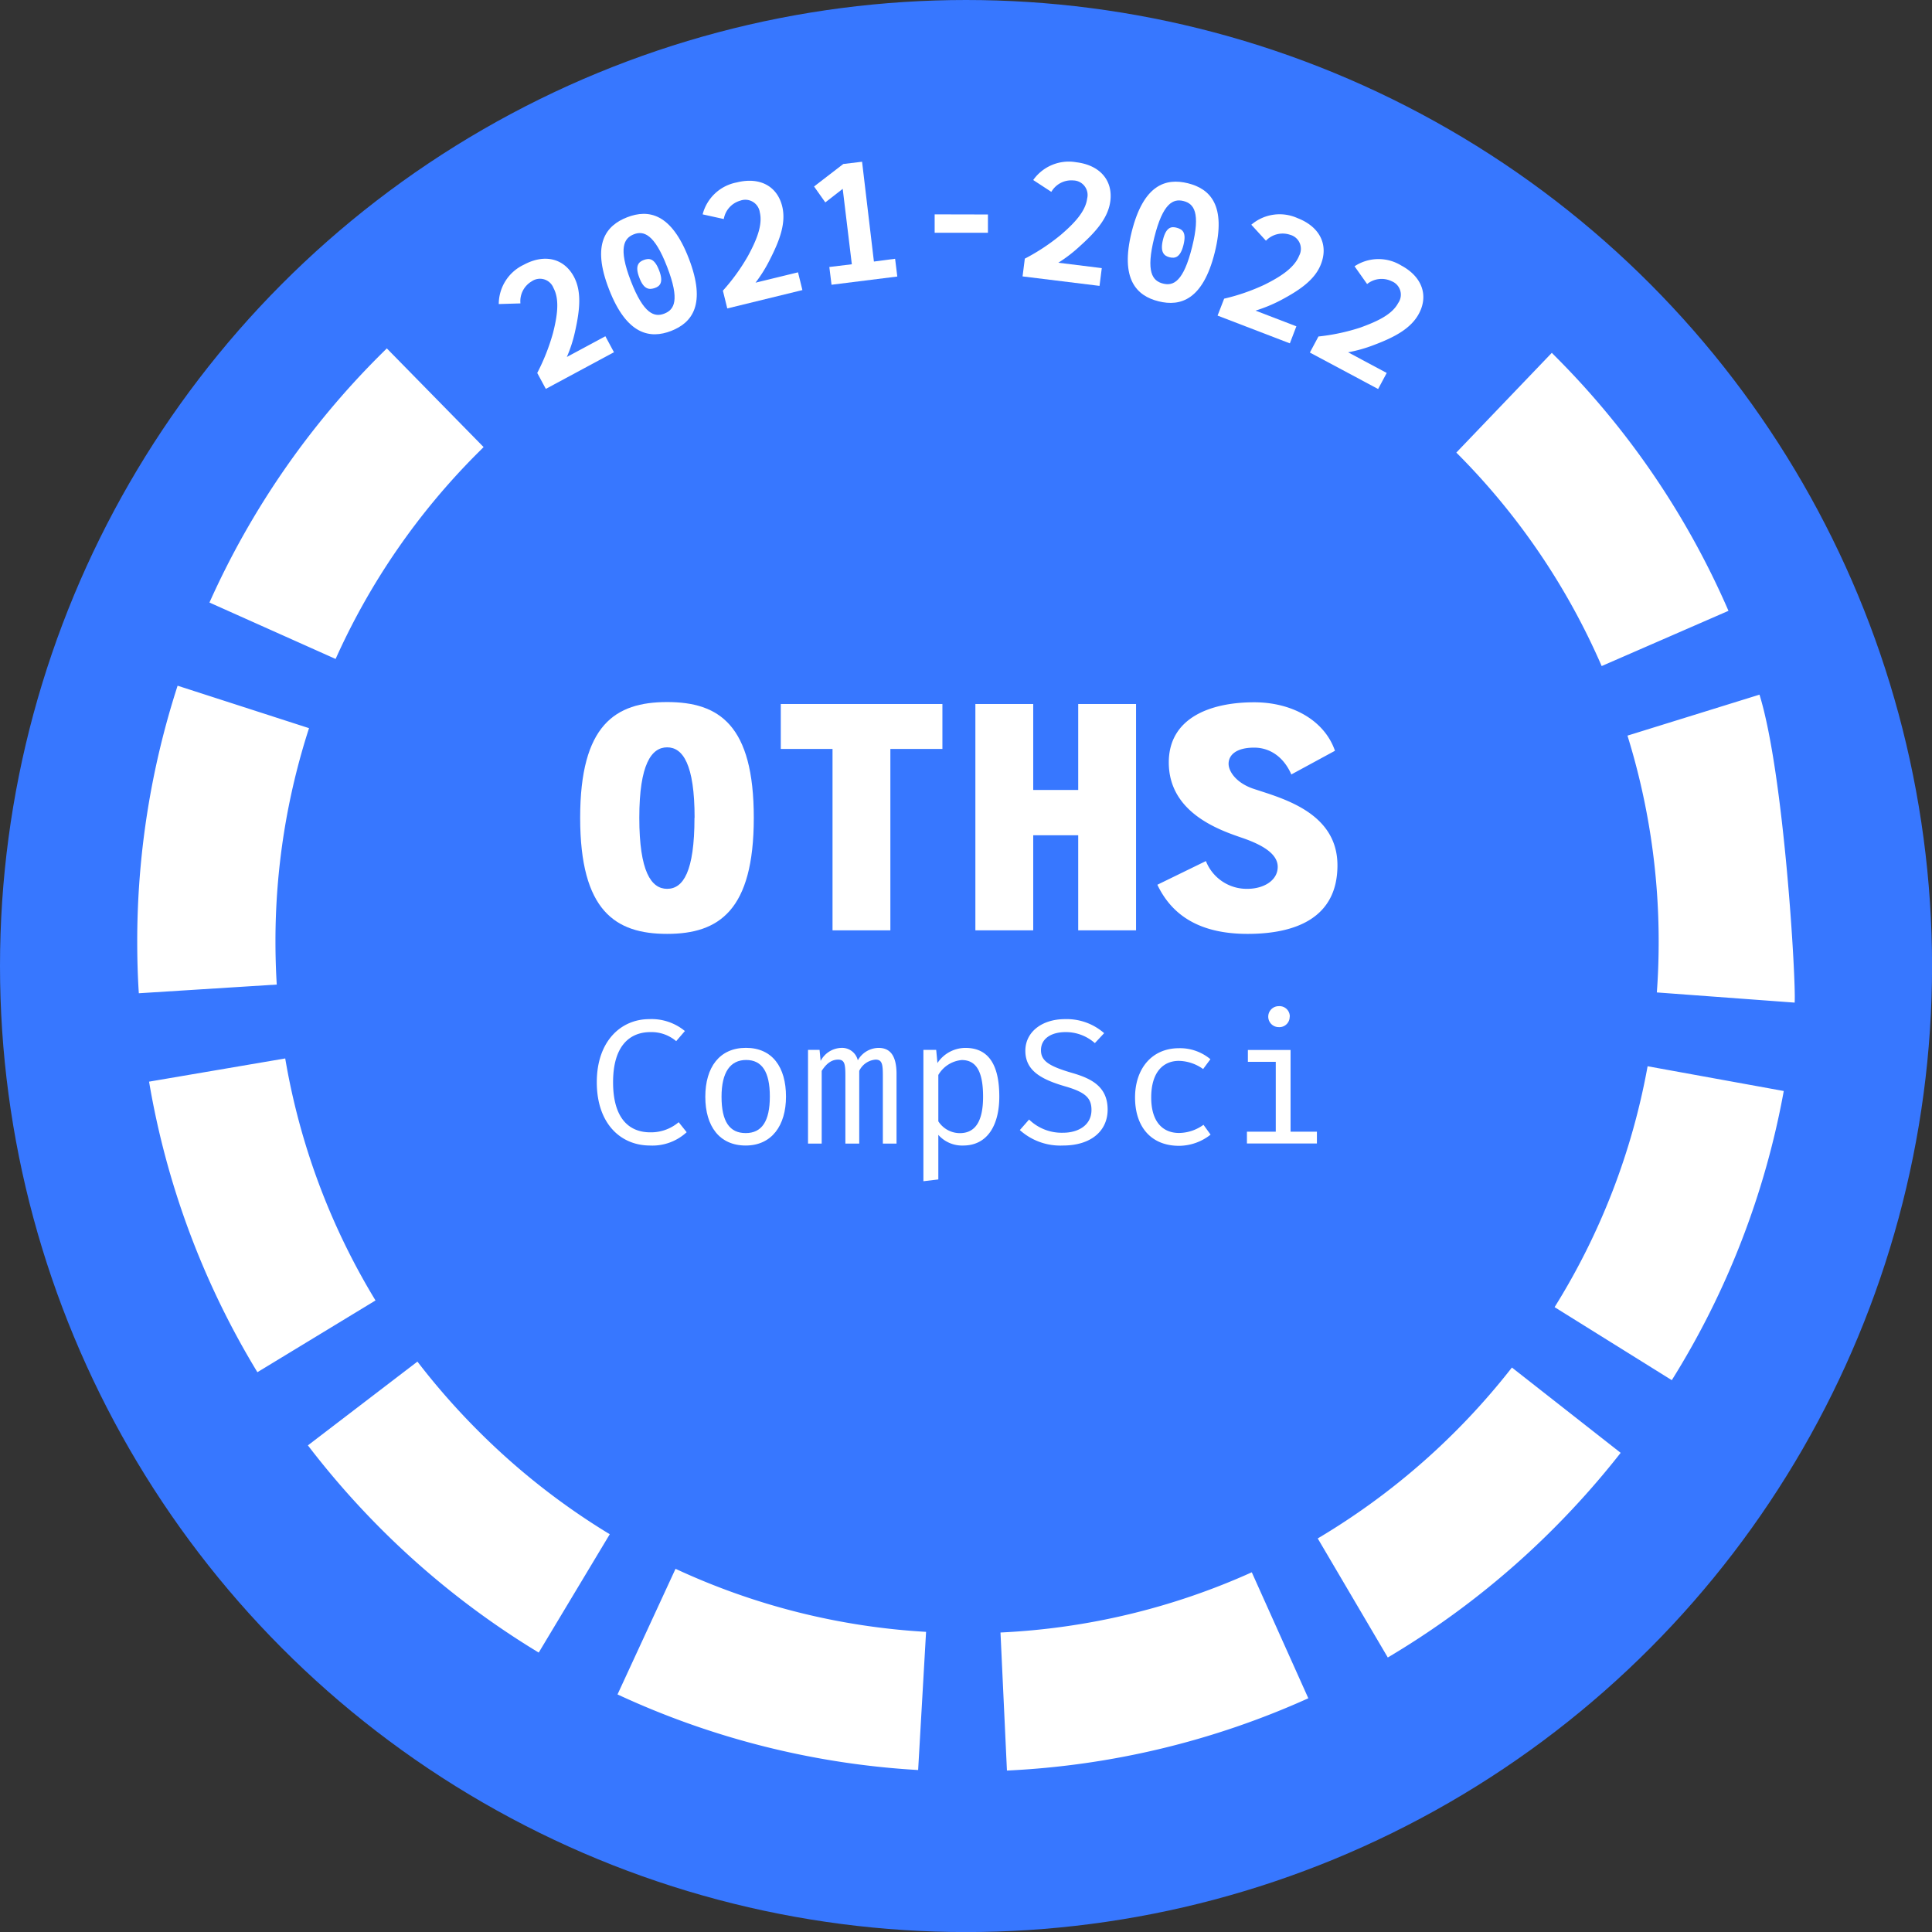 <svg xmlns="http://www.w3.org/2000/svg" viewBox="0 0 326.35 326.35"><rect x="0" y="0" width="326.35" height="326.35" fill="#333333" stroke="none"/><defs><style>.cls-1{fill:#3777ff;}.cls-2{fill:#fff;}</style></defs><g id="Layer_2" data-name="Layer 2"><g id="Layer_1-2" data-name="Layer 1"><circle class="cls-1" cx="163.18" cy="163.18" r="163.18"/><path class="cls-2" d="M95.75,60.3l6.51-3.5,1.45,2.7L92.2,65.69,90.75,63a35.05,35.05,0,0,0,2.66-6.74c.72-2.83,1.15-5.63.09-7.6a2.45,2.45,0,0,0-3.68-1.14,3.89,3.89,0,0,0-1.91,3.73l-3.66.11a7.37,7.37,0,0,1,4.23-6.64c3.6-1.94,6.83-1,8.45,2,1.37,2.55,1,5.7.22,9.22A23.39,23.39,0,0,1,95.75,60.3Z"/><path class="cls-2" d="M102.88,48.88c-3-7.67-.53-10.79,3.06-12.18s7.47-.71,10.43,7,.55,10.82-3,12.2S105.86,56.58,102.88,48.88Zm9.81-3.8c-2.16-5.61-4-6.14-5.63-5.5s-2.67,2.26-.5,7.88,4,6.17,5.67,5.51S114.87,50.72,112.69,45.08ZM108,46.91c-.79-2-.13-2.68.76-3s1.77-.32,2.57,1.74.14,2.71-.72,3S108.77,49,108,46.91Z"/><path class="cls-2" d="M127.62,47.75,134.8,46l.74,3L122.85,52.1l-.74-3a33.7,33.7,0,0,0,4.24-5.87c1.39-2.56,2.51-5.17,2-7.34a2.47,2.47,0,0,0-3.29-2A3.91,3.91,0,0,0,122.26,37l-3.57-.79a7.35,7.35,0,0,1,5.74-5.39c4-1,6.86.7,7.69,4,.7,2.81-.41,5.77-2.06,9A23.92,23.92,0,0,1,127.62,47.75Z"/><path class="cls-2" d="M151.2,43.71l.37,3L140.46,48.1l-.37-3,3.8-.46-1.54-12.74-2.94,2.29-1.9-2.69,4.94-3.8,3.17-.38,2,16.86Z"/><path class="cls-2" d="M166.88,36.23v3.09l-9,0V36.21Z"/><path class="cls-2" d="M178.77,44.38l7.34.91-.38,3-13-1.6.38-3a34.65,34.65,0,0,0,6.06-4c2.22-1.9,4.19-3.93,4.47-6.15a2.46,2.46,0,0,0-2.34-3.06,3.89,3.89,0,0,0-3.71,1.93l-3.06-2a7.35,7.35,0,0,1,7.29-3c4.06.5,6.16,3.13,5.74,6.52-.35,2.87-2.46,5.24-5.15,7.65A24.5,24.5,0,0,1,178.77,44.38Z"/><path class="cls-2" d="M191.16,39.17c2-8,5.77-9.14,9.51-8.21s6.51,3.72,4.52,11.7-5.77,9.16-9.48,8.24S189.17,47.17,191.16,39.17Zm10.21,2.54c1.45-5.84.29-7.31-1.45-7.75s-3.48.32-4.94,6.16-.3,7.33,1.47,7.78S199.91,47.57,201.37,41.71Zm-4.92-1.23c.53-2.14,1.43-2.27,2.36-2s1.63.76,1.1,2.9-1.44,2.3-2.34,2.08S195.91,42.65,196.45,40.48Z"/><path class="cls-2" d="M212.08,52.47l6.9,2.65L217.88,58l-12.21-4.69,1.11-2.86a34.36,34.36,0,0,0,6.84-2.37c2.61-1.3,5-2.8,5.83-4.89a2.45,2.45,0,0,0-1.53-3.53,3.91,3.91,0,0,0-4.08,1l-2.47-2.7a7.35,7.35,0,0,1,7.79-1.12c3.82,1.47,5.22,4.52,4,7.71-1,2.7-3.66,4.49-6.85,6.18A25.38,25.38,0,0,1,212.08,52.47Z"/><path class="cls-2" d="M227.72,59.51,234.24,63l-1.45,2.71-11.53-6.16,1.45-2.71a34.27,34.27,0,0,0,7.08-1.51c2.75-1,5.33-2.15,6.38-4.13a2.44,2.44,0,0,0-1.08-3.69,3.89,3.89,0,0,0-4.16.47l-2.12-3a7.33,7.33,0,0,1,7.87-.14c3.6,1.92,4.62,5.13,3,8.14-1.36,2.55-4.18,4-7.56,5.28A24.47,24.47,0,0,1,227.72,59.51Z"/><path class="cls-2" d="M98,138.14c0-15.67,5.9-19.55,14.69-19.55s14.64,3.88,14.64,19.55-5.9,19.61-14.64,19.61S98,153.87,98,138.14Zm19.33,0c0-9.06-2-11.9-4.64-11.9s-4.7,2.84-4.7,11.9,2,12,4.7,12S117.31,147.26,117.31,138.14Z"/><path class="cls-2" d="M159.19,126.51H150.4v30.64h-9.77V126.51h-8.74v-7.59h27.3Z"/><path class="cls-2" d="M191.9,118.92v38.23h-9.77V141.09h-7.6v16.06h-9.77V118.92h9.77v14.52h7.6V118.92Z"/><path class="cls-2" d="M225.92,146.17c0,8.85-7,11.58-15.18,11.58-7.92,0-12.72-3-15.24-8.3l8.2-4a7.4,7.4,0,0,0,7,4.69c2.78,0,5.13-1.42,5.13-3.71,0-2.08-2.29-3.61-5.89-4.86-3.83-1.31-12.51-4.21-12.51-12.78,0-7.48,6.94-10.16,14.42-10.16,6.5,0,11.9,3.11,13.65,8.19l-7.37,4c-1.26-2.89-3.55-4.53-6.28-4.53-3.12,0-4.32,1.31-4.32,2.73,0,1.2,1.15,3.11,4,4.15C216.2,134.76,225.92,137.05,225.92,146.17Z"/><path class="cls-2" d="M115.69,174.16l-1.47,1.71a6.45,6.45,0,0,0-4.35-1.53c-3.36,0-6.31,2.16-6.31,8.47,0,6.15,2.74,8.46,6.28,8.46a7.21,7.21,0,0,0,4.8-1.71l1.35,1.69a8.52,8.52,0,0,1-6.18,2.25c-5,0-9-3.73-9-10.69s4.09-10.66,8.86-10.66A8.83,8.83,0,0,1,115.69,174.16Z"/><path class="cls-2" d="M132.77,185.24c0,4.86-2.4,8.26-6.81,8.26s-6.82-3.24-6.82-8.23S121.54,177,126,177,132.77,180.26,132.77,185.24Zm-10.89,0c0,4.2,1.35,6.16,4.08,6.16s4.08-2,4.08-6.19-1.35-6.16-4-6.16S121.88,181.07,121.88,185.27Z"/><path class="cls-2" d="M151.44,181.4v11.77h-2.31V181.82c0-2-.09-2.83-1.23-2.83a3.35,3.35,0,0,0-2.76,1.9v12.28H142.8V181.82c0-2-.09-2.83-1.23-2.83-1,0-1.9.54-2.77,1.9v12.28h-2.31V177.34h1.95l.18,1.87a4.08,4.08,0,0,1,3.43-2.2,2.73,2.73,0,0,1,2.85,2.1,4.07,4.07,0,0,1,3.48-2.1C149.91,177,151.44,177.76,151.44,181.4Z"/><path class="cls-2" d="M168.8,185.24c0,4.81-2,8.26-6.1,8.26a5.36,5.36,0,0,1-4.2-1.8v7.53l-2.52.3V177.34h2.16l.21,2.23a5.69,5.69,0,0,1,4.71-2.56C167.26,177,168.8,180.29,168.8,185.24Zm-10.3-3.66v7.83a4.35,4.35,0,0,0,3.63,2c2.61,0,3.93-2,3.93-6.16s-1.11-6.19-3.6-6.19A5.1,5.1,0,0,0,158.5,181.58Z"/><path class="cls-2" d="M179.54,193.5a10.2,10.2,0,0,1-7.27-2.61l1.56-1.78a7.9,7.9,0,0,0,5.74,2.23c2.52,0,4.8-1.24,4.8-3.85,0-2-1-3-4.5-4-4.11-1.2-6.67-2.7-6.67-6,0-3.12,2.74-5.34,6.7-5.34a9.58,9.58,0,0,1,6.61,2.37l-1.57,1.68a7.39,7.39,0,0,0-4.95-1.86c-2.28,0-4.15,1-4.15,3.06,0,1.77,1.27,2.67,5.2,3.82,3.24.93,6.06,2.28,6.06,6.21C187.1,191,184.34,193.5,179.54,193.5Z"/><path class="cls-2" d="M203.29,190l1.2,1.66a8.65,8.65,0,0,1-5.32,1.89c-4.74,0-7.44-3.22-7.44-8.17,0-4.74,2.73-8.32,7.44-8.32a8,8,0,0,1,5.29,1.86l-1.23,1.66a7.28,7.28,0,0,0-4.09-1.38c-2.73,0-4.68,2-4.68,6.18s2,6,4.71,6A7.16,7.16,0,0,0,203.29,190Z"/><path class="cls-2" d="M218,191.16h4.45v2H210.63v-2h4.87v-11.8h-4.71v-2H218Zm-.15-19.43A1.74,1.74,0,0,1,216,173.5a1.77,1.77,0,1,1,0-3.54A1.74,1.74,0,0,1,217.87,171.73Z"/><path class="cls-2" d="M170.09,299.08,169,275.76a116.46,116.46,0,0,0,42.45-10.17L221,286.87A139.69,139.69,0,0,1,170.09,299.08Zm-15-.09a139.51,139.51,0,0,1-50.78-12.77L114.11,265a116.08,116.08,0,0,0,42.32,10.65Zm79.34-19-11.84-20.12A118,118,0,0,0,255.39,231l18.37,14.41a143.24,143.24,0,0,1-11.28,12.74A141.27,141.27,0,0,1,234.39,280ZM91,279.15a140.41,140.41,0,0,1-26.75-21,142.18,142.18,0,0,1-12.24-14L70.51,230a119,119,0,0,0,10.23,11.66A117.32,117.32,0,0,0,103,259.16Zm191.42-46-19.82-12.35a115.72,115.72,0,0,0,15.71-40.69l23,4.18A139.05,139.05,0,0,1,282.4,233.13ZM43.48,231.79a139,139,0,0,1-18.3-49.08l23-3.92a115.79,115.79,0,0,0,15.25,40.88Zm259.67-62.43-23.28-1.72c.21-2.83.31-5.71.31-8.58a117.22,117.22,0,0,0-5.27-34.8l22.3-6.92C301.4,130.85,303.41,166,303.15,169.36Zm-279.7-1.58c-.19-2.9-.27-5.83-.27-8.73A140.18,140.18,0,0,1,30,115.83L52.2,123a116.91,116.91,0,0,0-5.67,36.05c0,2.42.07,4.86.22,7.26Zm247.1-55.27A116.48,116.48,0,0,0,246,76.45L262.13,59.6l.57.58a138.92,138.92,0,0,1,29.27,43Zm-213.86-1.2-21.31-9.53A139.51,139.51,0,0,1,64.24,59.94l1.1-1.09L81.69,75.52l-1,1A116.62,116.62,0,0,0,56.69,111.31Z"/></g></g></svg>